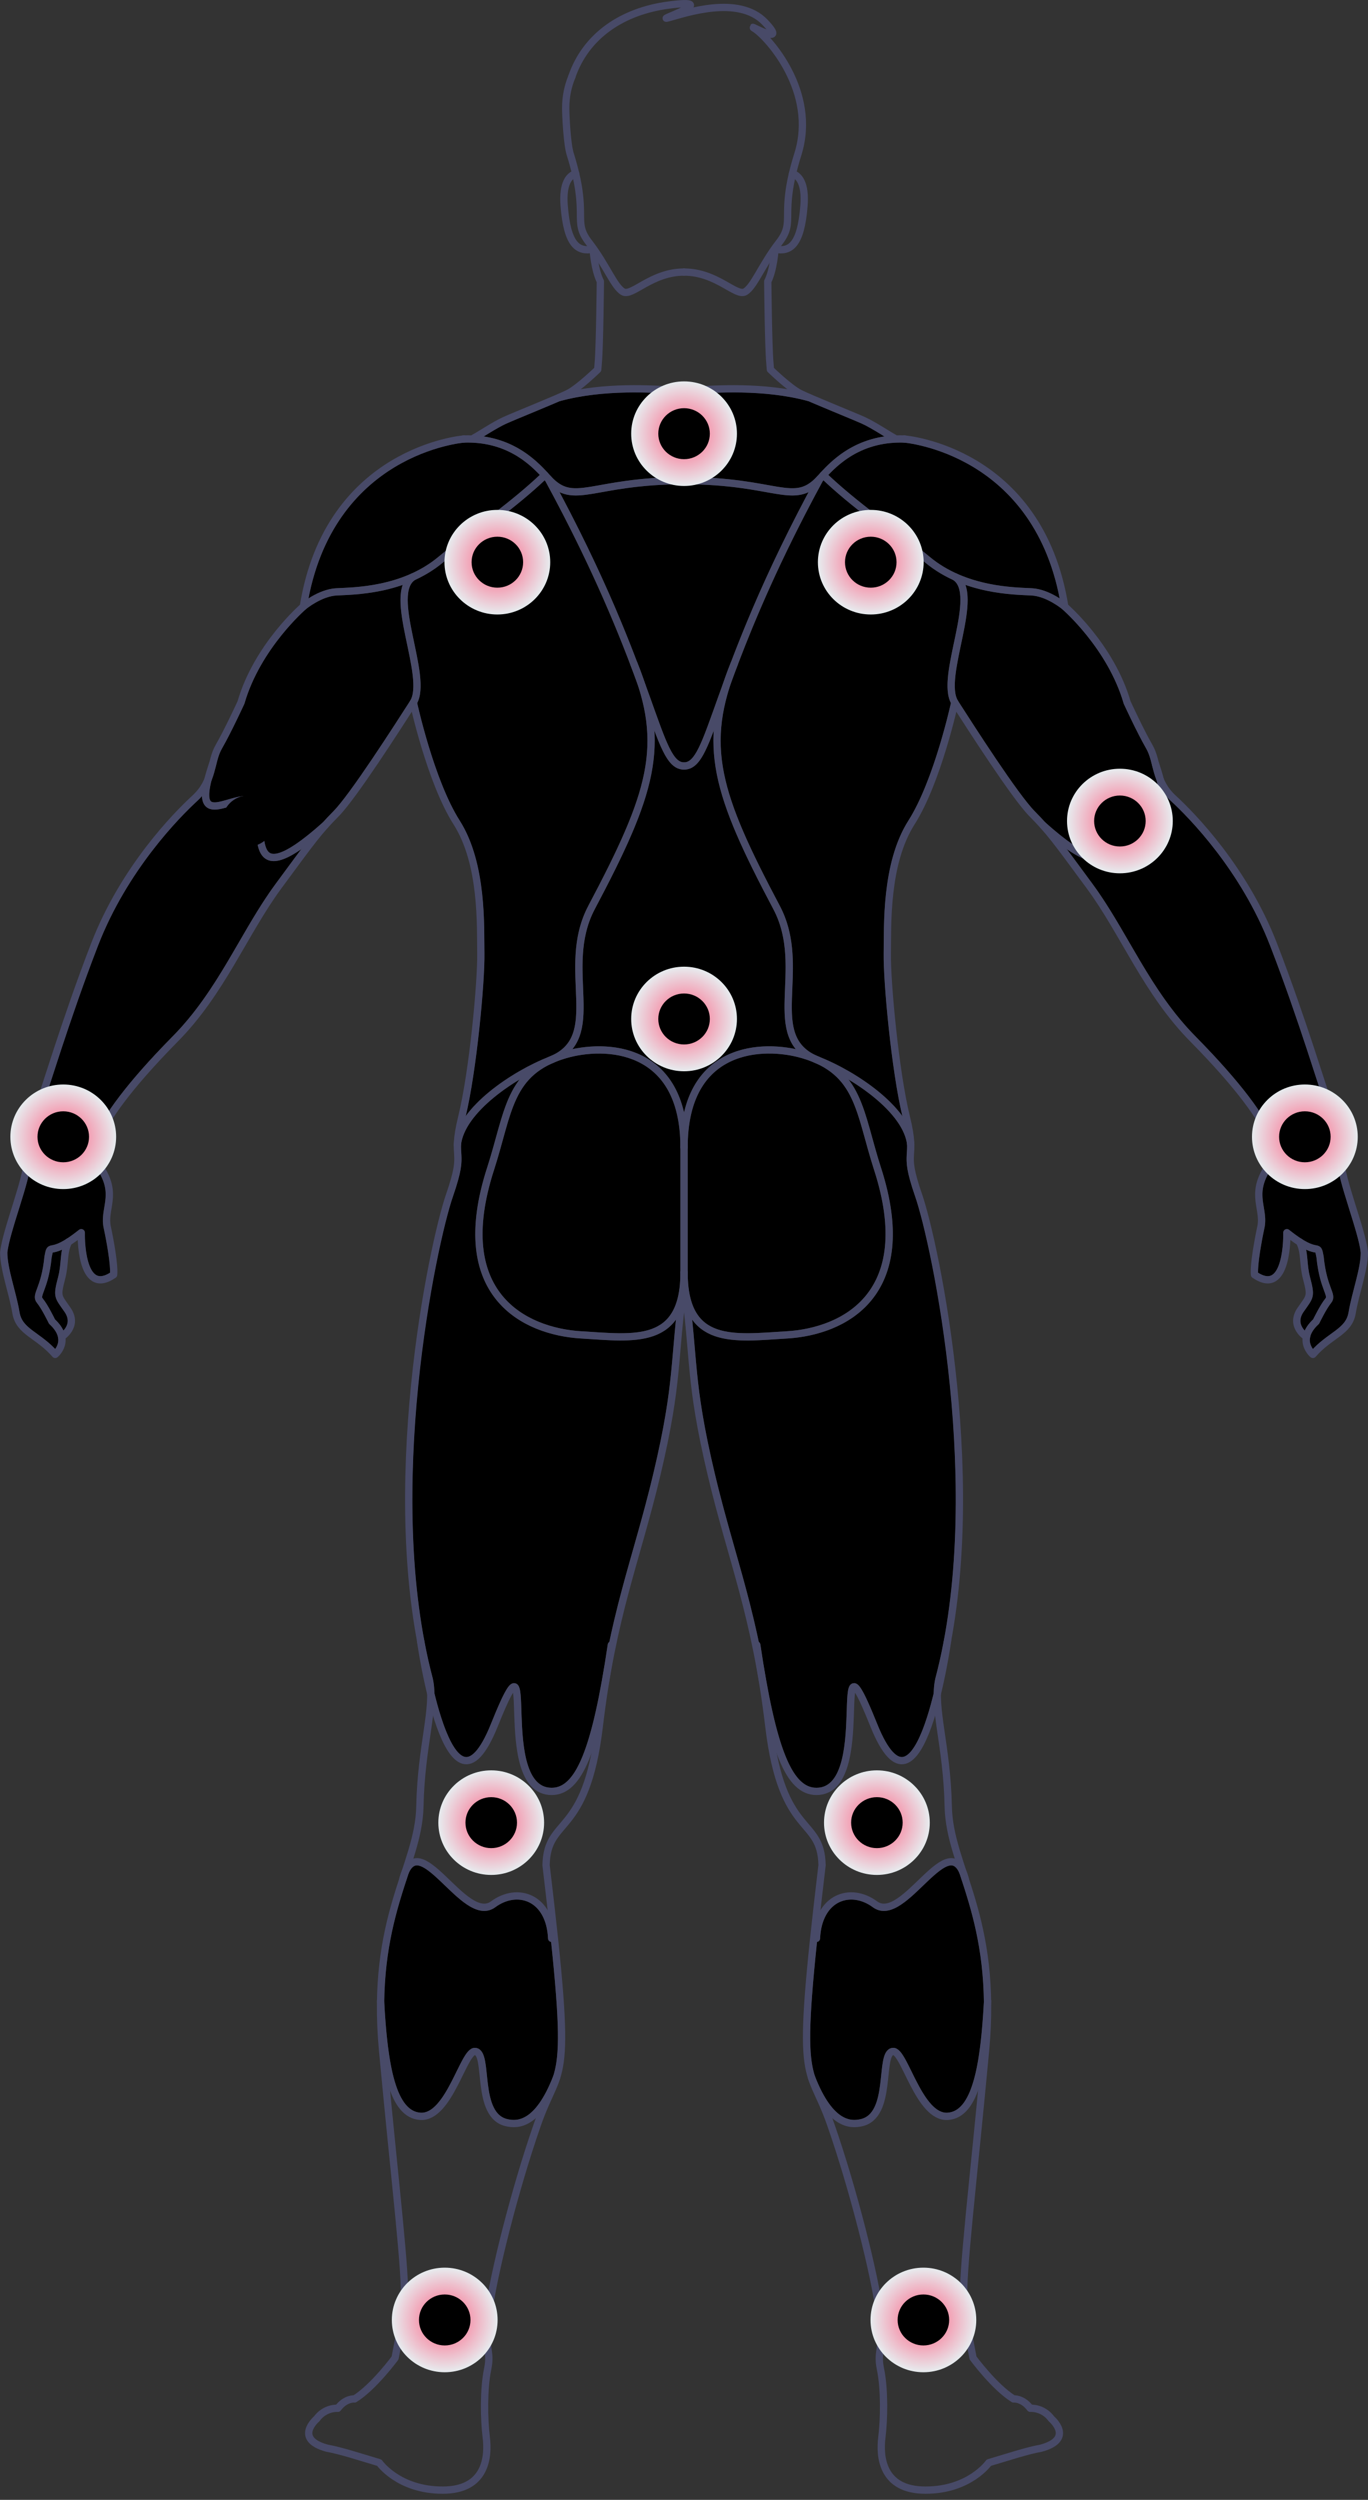 <svg viewBox="0 0 660.46 1206.46" fill="none" xmlns="http://www.w3.org/2000/svg" class="w-screen lg:w-full mc:h-[700px] 2xl:h-[90vh] 3xl:h-[95vh] 4xl:h-screen sm:mx-auto object-fit  animate-fade-in menor"><rect x="0" y="0" width="660.46" height="1206.46" fill="#333333" stroke="none"/><defs><radialGradient id="jointradial" cx="50%" cy="50%" r="50%" fx="50%" fy="50%"><stop offset="0%" style="stop-color: rgb(254, 91, 127); stop-opacity: 1;"></stop><stop offset="100%" style="stop-color: rgb(231, 236, 239); stop-opacity: 1;"></stop></radialGradient></defs><g id="traps" class="bodymap text-mw-gray active:text-mw-red-700 lg:hover:text-mw-red-100"><path d="M233.69,210.53c3.21-1.97,7.59-4.66,10.69-6.06,1.99-.9,6.6-2.81,11.49-4.84,5-2.07,10.45-4.34,14.44-6.07.04,0,.07,0,.11-.02,19.55-5.27,40.39-4.24,51.58-3.69,1.19.06,2.28.11,3.24.16,3.33.14,6.72.14,10.04,0,.96-.04,2.04-.1,3.23-.16,11.2-.55,32.03-1.58,51.58,3.69.04,0,.07.02.11.02,4,1.73,9.45,4,14.45,6.07,4.89,2.03,9.5,3.94,11.49,4.84,3.08,1.4,7.48,4.09,10.69,6.06.06.04.12.08.19.11-16.13,2.35-25.59,11.71-30.85,17.43h0s-.02.03-.02.04c-.36.39-.71.77-1.03,1.12l-.53.58-.04.04c-6.7,7.33-11.8,6.41-24.14,4.2-9.02-1.62-21.37-3.83-40.14-3.83s-31.12,2.21-40.14,3.83c-12.33,2.21-17.44,3.12-24.14-4.2-.02-.02-.03-.04-.04-.04l-.52-.58c-5-5.5-14.62-16.06-31.89-18.59.05-.04.11-.08.18-.11Z" fill="currentColor"></path></g><g id="calves" class="bodymap text-mw-gray active:text-mw-red-700 lg:hover:text-mw-red-100"><path d="M475.03,965.71v.08c-1.41,26.22-4.62,53.06-17.62,53.83-7.32.45-13.09-11.27-17.28-19.82-3.48-7.09-5.78-11.78-9.14-11.49-4.23.36-4.81,5.96-5.54,13.06-.9,8.78-2.02,19.7-10.11,21.38-3.17.66-12.83,2.66-21.97-20.97,0-.02,0-.04-.02-.06-2.96-9.62-3.27-22.92,1.1-64.53.81-.12,1.45-.8,1.49-1.64.39-8.56,3.78-14.95,9.32-17.55,4.9-2.3,10.93-1.39,16.12,2.44,7.63,5.62,16.5-2.93,24.34-10.47,5.12-4.93,10.91-10.52,14.28-9.61,1.49.4,2.61,2.19,3.41,4.19,0,.03.02.06.03.09.28.85.56,1.7.85,2.57,4.88,14.97,10.31,32.88,10.74,58.5Z" fill="currentColor"></path><path d="M267.16,1001.72s-.02.04-.02.06c-9.13,23.64-18.78,21.64-21.97,20.97-8.09-1.68-9.21-12.61-10.11-21.38-.72-7.1-1.3-12.7-5.53-13.06-3.37-.29-5.66,4.4-9.14,11.49-4.2,8.54-9.91,20.27-17.29,19.82-12.98-.77-16.19-27.59-17.62-53.8v-.04c.42-25.66,5.86-43.61,10.75-58.58.29-.87.57-1.72.85-2.57,0-.03.02-.06.03-.09.8-1.99,1.92-3.79,3.41-4.19,3.37-.91,9.16,4.68,14.28,9.61,7.83,7.54,16.72,16.09,24.34,10.47,5.2-3.83,11.23-4.74,16.12-2.44,5.53,2.6,8.93,8.99,9.32,17.55.04.84.67,1.52,1.48,1.64,4.38,41.61,4.07,54.93,1.1,64.53Z" fill="currentColor"></path></g><g id="hamstrings" class="bodymap text-mw-gray active:text-mw-red-700 lg:hover:text-mw-red-100"><path d="M455.77,791.39c-1.19,6.38-2.58,12.65-4.21,18.78-.49,2.22-.72,4.55-.76,7-3.9,15.79-9.27,30.08-15.03,30.77-2.1.24-6.46-1.5-12.31-16.1-7.27-18.11-9.18-19.9-11.54-19.49-2.72.47-2.85,4.22-3.14,13.29-.44,13.91-1.19,37.18-14.61,37.18-11.9,0-19.74-20.05-27.07-69.19-.08-.49-.35-.91-.73-1.17-3.47-16.43-7.45-30.43-11.55-44.89-3.24-11.39-6.58-23.17-9.72-36.45-6.98-29.43-8.2-43.68-9.62-60.19-.39-4.47-.78-9.01-1.29-14.01.84,1.15,1.77,2.19,2.78,3.14,5.97,5.52,14.37,6.89,23.83,6.89,4.61,0,9.48-.33,14.43-.66,1.63-.11,3.27-.22,4.91-.31,8.79-.53,30.52-3.65,42.65-21.18,10.11-14.62,10.97-35.24,2.55-61.28-1.64-5.04-2.93-9.76-4.19-14.33-3.1-11.22-5.73-20.73-11.38-28.13,13.7,8.25,26.93,20.08,28.18,31.58v.04c.03,1.44-.05,2.61-.12,3.72-.28,4.27-.53,7.95,3.98,20.95,8.32,23.97,29.87,128.52,13.96,214.07Z" fill="currentColor"></path><path d="M326.33,636.9c-.52,5.01-.91,9.56-1.29,14.02-1.41,16.5-2.63,30.76-9.62,60.2-3.15,13.28-6.49,25.05-9.72,36.45-4.1,14.46-8.08,28.46-11.55,44.89-.39.26-.66.68-.74,1.17-7.32,49.15-15.16,69.19-27.06,69.19-13.43,0-14.17-23.27-14.62-37.18-.29-9.07-.41-12.82-3.13-13.29-2.35-.4-4.26,1.38-11.54,19.49-5.85,14.59-10.22,16.36-12.31,16.1-5.75-.69-11.14-15.01-15.04-30.81-.05-2.47-.29-4.8-.78-7.05-1.61-6.06-2.99-12.27-4.16-18.58-.02-.06-.03-.13-.04-.19-15.89-85.48,5.65-190.03,13.97-214,4.51-13,4.27-16.68,3.99-20.95-.07-1.12-.15-2.29-.12-3.73v-.06c1.28-11.48,14.49-23.3,28.18-31.54-5.66,7.41-8.28,16.92-11.38,28.14-1.26,4.56-2.56,9.28-4.19,14.32-8.43,26.04-7.58,46.66,2.55,61.28,12.13,17.53,33.86,20.65,42.65,21.18,1.64.1,3.28.21,4.91.31,4.95.33,9.81.66,14.43.66,9.46,0,17.86-1.38,23.82-6.89,1.03-.94,1.95-1.99,2.79-3.16Z" fill="currentColor"></path></g><g id="glutes" class="bodymap text-mw-gray active:text-mw-red-700 lg:hover:text-mw-red-100"><path d="M419.87,622.8c-11.23,16.25-31.67,19.17-39.94,19.67-1.65.1-3.31.21-4.94.31-14.32.96-27.85,1.87-35.6-5.29-4.96-4.58-7.37-12.25-7.37-23.45v-60.34c0-17.89,5.12-30.73,15.2-38.16,11.92-8.78,28.54-8.24,40.1-4.82,1.86.55,3.58,1.15,5.18,1.81,0,0,.03,0,.04.02.55.22,1.08.45,1.6.69.03,0,.05.02.07.03,15.29,6.98,18.68,19.28,23.52,36.81,1.26,4.6,2.58,9.35,4.23,14.47,8.08,24.96,7.37,44.56-2.1,58.24Z" fill="currentColor"></path><path d="M328.49,553.72v60.34c0,11.2-2.4,18.87-7.36,23.45-7.74,7.16-21.28,6.25-35.6,5.29-1.64-.11-3.29-.22-4.94-.31-8.27-.5-28.7-3.42-39.95-19.67-9.47-13.68-10.17-33.28-2.1-58.24,1.65-5.11,2.96-9.87,4.23-14.47,4.83-17.54,8.23-29.83,23.52-36.81h0c.59-.24,1.17-.48,1.71-.74,1.59-.66,3.31-1.25,5.15-1.8,11.57-3.43,28.18-3.96,40.11,4.82,10.09,7.43,15.2,20.26,15.2,38.16Z" fill="currentColor"></path></g><g id="hands" class="bodymap text-mw-gray active:text-mw-red-700 lg:hover:text-mw-red-100"><path d="M639.94,626.64c.44-.52.36-.97-.63-3.61-1.08-2.9-2.88-7.75-3.72-16.17-.15-.79-.35-1.86-.5-2.34-.1-.02-.21-.03-.32-.06-.87-.16-2.16-.4-4.18-1.33.36,1.75.52,3.52.69,5.35.22,2.49.45,5.06,1.22,7.96,2.27,8.63,1.88,9.63-1.83,14.87-.39.55-.82,1.16-1.3,1.84-1.3,1.9-1.78,3.73-1.41,5.47.3,1.47,1.15,2.68,1.96,3.57.85-1.84,2.21-3.65,4.07-5.42.7-1.42,3.69-7.4,5.95-10.12Z" fill="currentColor"></path><path d="M651.49,583.8c-3.02-9.69-5.89-18.85-5.92-24.06.31-11.64-.58-16.77-1.79-19.68-2.5,6.52-6.66,11.34-11.52,13.21-1.71.66-3.62.97-5.67.97-3.29,0-6.9-.84-10.54-2.46,1.9,6.05.57,8.47.2,9-.03.03-.04.05-.07.08-8,9.85-7.03,15.67-5.99,21.85.49,2.9.99,5.9.44,9.21-3.09,14.65-3.29,20.48-3.24,22.31,2.7,1.69,4.9,2.1,6.55,1.22,4.41-2.36,5.77-13.81,5.6-20.47-.02-.68.36-1.31.98-1.62.62-.3,1.36-.22,1.9.21,2.33,1.87,4.28,3.25,5.89,4.29.07.04.13.08.2.13,3.86,2.44,5.81,2.81,6.91,3.02,2.76.52,2.98,1.72,3.64,5.27,0,.04,0,.1.02.15.8,8.02,2.44,12.45,3.54,15.38,1.06,2.84,1.82,4.9.04,7.05-2.25,2.7-5.6,9.62-5.63,9.69-.1.2-.23.38-.39.53-2.89,2.65-4.31,5.29-4.25,7.83.05,1.74.8,3.17,1.49,4.13,2.98-3.12,5.98-5.3,8.67-7.24,4.48-3.25,7.73-5.59,8.55-10.55.62-3.75,1.69-7.88,2.71-11.86,1.55-5.97,3.15-12.14,3.16-16.84-.51-4.77-3.04-12.89-5.5-20.74Z" fill="currentColor"></path><path d="M29.85,631.3c-3.72-5.24-4.1-6.24-1.83-14.87.77-2.89,1-5.46,1.22-7.96.17-1.83.33-3.6.69-5.35-2.02.93-3.32,1.17-4.19,1.33-.1.03-.21.04-.31.06-.16.48-.36,1.56-.5,2.34-.84,8.42-2.64,13.27-3.73,16.17-.98,2.64-1.06,3.09-.62,3.61,2.26,2.72,5.25,8.7,5.95,10.12,1.87,1.77,3.23,3.57,4.07,5.41.81-.87,1.65-2.09,1.96-3.56.36-1.74-.11-3.58-1.42-5.47-.47-.68-.9-1.29-1.29-1.84Z" fill="currentColor"></path><path d="M49.89,591.99c-.57-3.38-.06-6.38.42-9.28,1.03-6.17,2.01-11.99-6-21.85-.02-.03-.04-.05-.06-.08-.37-.52-1.71-2.95.2-8.99-3.63,1.62-7.25,2.46-10.54,2.46-2.04,0-3.95-.32-5.67-.98-4.86-1.87-9.01-6.69-11.51-13.22-1.21,2.91-2.1,8.03-1.79,19.63-.04,5.26-2.89,14.42-5.92,24.11-2.45,7.85-4.99,15.96-5.49,20.74.02,4.69,1.62,10.87,3.16,16.84,1.03,3.99,2.1,8.11,2.72,11.86.82,4.96,4.06,7.3,8.54,10.55,2.7,1.94,5.69,4.12,8.67,7.24.7-.96,1.46-2.4,1.49-4.16,0-.47-.03-.95-.12-1.43-.41-2.08-1.79-4.21-4.12-6.36-.16-.15-.29-.33-.39-.53-.04-.07-3.39-7-5.63-9.69-1.79-2.15-1.03-4.2.04-7.05,1.09-2.93,2.74-7.36,3.54-15.38,0-.05,0-.1.02-.15.66-3.55.88-4.75,3.64-5.27,1.57-.3,4.86-.93,13-7.44.54-.43,1.27-.51,1.89-.21.62.31,1.01.94.99,1.62-.18,6.66,1.18,18.11,5.6,20.47,1.65.88,3.85.47,6.55-1.22.05-1.78-.13-7.6-3.22-22.22Z" fill="currentColor"></path></g><g id="forearms" class="bodymap text-mw-gray active:text-mw-red-700 lg:hover:text-mw-red-100"><path d="M641.37,536.12c-1.96,6.88-5.9,12.17-10.38,13.89-4.44,1.69-10.73.5-16.91-3.2-4.3-9.14-14.31-23.73-36.66-46.42-13.84-13.95-23.22-30.12-32.29-45.76-5.73-9.89-11.14-19.21-17.56-27.96l-.42-.57c-5.13-6.98-8.93-12.15-12-16.23,5.56,3.85,9.87,5.69,13.21,5.69,1.03,0,1.97-.17,2.82-.52,5.08-2.06,5.49-9.14,5.89-15.99.27-4.54.57-9.68,2.41-10.81,2.17-1.33,6.32-.12,9.98.95,4.49,1.31,9.14,2.67,11.84-.1,1.07-1.1,1.66-2.7,1.74-4.91.68.79,1.44,1.57,2.29,2.35,7.59,6.98,33.48,32.65,47.87,69.77,9.51,24.54,17.43,48.99,22.17,63.6,2.34,7.23,3.9,12.01,4.64,13.76.42.99.89,1.75,1.37,2.44Z" fill="currentColor"></path><path d="M145.36,409.89c-3.07,4.07-6.87,9.25-11.99,16.22l-.42.57c-6.43,8.74-11.84,18.07-17.56,27.96-9.07,15.63-18.45,31.8-32.3,45.76-22.35,22.69-32.36,37.27-36.65,46.41-6.18,3.7-12.47,4.9-16.91,3.2-4.48-1.72-8.42-7.01-10.38-13.9.48-.69.95-1.45,1.37-2.43.74-1.75,2.29-6.53,4.63-13.76,4.74-14.61,12.67-39.06,22.18-63.6,14.39-37.11,40.27-62.78,47.87-69.77.85-.79,1.61-1.57,2.3-2.36.08,2.22.66,3.81,1.74,4.92,2.7,2.76,7.34,1.41,11.84.1,3.66-1.08,7.81-2.28,9.98-.95,1.85,1.14,2.15,6.28,2.4,10.81.4,6.85.81,13.93,5.9,15.99.85.34,1.79.52,2.81.52,3.34,0,7.65-1.84,13.2-5.68Z" fill="currentColor"></path></g><g id="triceps" class="bodymap text-mw-gray active:text-mw-red-700 lg:hover:text-mw-red-100"><path d="M558.73,386.68c-1.2,1.24-4.96.14-8.28-.83-4.59-1.34-9.33-2.73-12.84-.57-3.41,2.1-3.73,7.68-4.08,13.59-.32,5.5-.68,11.73-3.7,12.96-2.65,1.08-9.14-.61-24.99-14.77h0s0-.02-.02-.03c-.02-.02-.03-.03-.04-.04-1.59-1.78-3.24-3.51-5.2-5.5-8.08-8.18-28.8-40.45-36.6-52.6l-.5-.76v-.02s0,0,0,0c0,0-.02-.03-.03-.04-3.09-5.07-.72-16.32,1.57-27.21,2.25-10.68,4.56-21.65,2.09-28.59,12.14,4.23,23.77,4.75,29.99,5.02.7.04,1.33.06,1.88.09,7.16.39,14.43,6.24,14.94,6.66t.02.02s0,0,.03.03c.87.75,22.04,19.45,29.55,45.42.02.09.05.17.09.24.26.57,6.42,13.93,10.73,21.4,1.4,2.41,2.1,5.09,2.81,7.9.04.15.07.3.11.45.57,2.27,1.18,4.68,2.17,7.14,0,0,0,0,0,.02,1.75,6.98,1.03,9.28.31,10.02Z" fill="currentColor"></path><path d="M198.03,338.14l-.03.05h0s-.45.71-.45.71c-7.81,12.15-28.53,44.42-36.6,52.6-1.97,2-3.64,3.75-5.26,5.55h0s0,.02,0,.02c-15.85,14.14-22.34,15.83-24.98,14.76-3.02-1.22-3.39-7.46-3.7-12.96-.34-5.91-.67-11.49-4.07-13.59-3.52-2.16-8.27-.77-12.85.57-3.31.97-7.08,2.07-8.28.83-.73-.74-1.44-3.03.31-10.02,0,0,0,0,0-.02.99-2.47,1.59-4.87,2.17-7.14.75-2.99,1.45-5.8,2.93-8.35,4.31-7.47,10.47-20.83,10.73-21.4.04-.08.06-.16.09-.24,7.61-26.35,29.36-45.27,29.58-45.45,0,0,.03-.02.04-.04.67-.54,7.84-6.26,14.92-6.64.56-.03,1.18-.05,1.88-.09,6.22-.27,17.86-.79,29.99-5.03-2.47,6.94-.17,17.91,2.09,28.6,2.3,10.93,4.69,22.22,1.53,27.27Z" fill="currentColor"></path></g><g id="lats" class="bodymap text-mw-gray active:text-mw-red-700 lg:hover:text-mw-red-100"><path d="M460.55,310.16c-2.47,11.73-4.81,22.83-1.44,29.18-1.15,5.04-8.99,38.57-20.51,56.67-11.74,18.46-11.85,45.39-11.92,59.85,0,1.61-.02,3.08-.04,4.39-.2,12.91,3.54,55.42,9.02,78.37-9.26-12.73-27.37-23.51-39.84-28.45h0c-.68-.32-1.38-.62-2.1-.92h0c-12.29-5.86-11.8-17.54-11.17-32.16.52-12.39,1.11-26.43-6.06-39.94-27.18-51.29-34.71-74.09-23.78-106.94.02-.04.03-.1.05-.15,1.04-2.86,2.17-5.89,3.39-9.09,8.26-21.71,20.7-51.34,41.17-88.91l.23-.25c9.33,8.75,18.9,16.09,29.02,23.85,6.51,4.99,13.24,10.15,20.16,15.89,4.25,3.52,8.81,6.24,13.42,8.35,0,0,.02,0,.02,0,5.96,3.89,3.13,17.3.4,30.26Z" fill="currentColor"></path><path d="M284.03,437.14c-7.16,13.52-6.57,27.55-6.05,39.94.62,14.65,1.11,26.36-11.25,32.19,0,0-.03,0-.04.02-.65.26-1.29.54-1.9.82,0,0-.02,0-.03,0-12.47,4.94-30.64,15.74-39.91,28.5,5.46-22.96,9.21-65.46,9.01-78.37-.02-1.31-.03-2.79-.04-4.4-.06-14.46-.18-41.38-11.92-59.84-11.52-18.1-19.37-51.63-20.51-56.67,3.37-6.35,1.03-17.45-1.44-29.18-2.75-12.99-5.57-26.43.43-30.29,0,0,0,0,0,0,4.6-2.1,9.15-4.82,13.39-8.33,6.92-5.74,13.65-10.9,20.16-15.89,10.12-7.75,19.69-15.1,29.02-23.85l.23.25c23.51,43.19,36.45,75.86,44.59,98.11,0,.02.02.03.02.04,10.93,32.85,3.39,55.65-23.79,106.94Z" fill="currentColor"></path></g><g id="lowerback" class="bodymap text-mw-gray active:text-mw-red-700 lg:hover:text-mw-red-100"><path d="M384.18,506.32c-12-2.59-27.49-2.09-39.07,6.44-7.44,5.48-12.42,13.54-14.86,24.07-2.44-10.53-7.42-18.59-14.86-24.07-11.58-8.53-27.07-9.03-39.06-6.44,6.12-7.5,5.66-18.21,5.19-29.38-.5-11.94-1.08-25.48,5.64-38.17,20.65-38.94,30.2-62.3,28.8-86.04,4.76,12.64,8.11,18.59,14.12,18.69.05,0,.12,0,.18,0s.12,0,.19,0c6.01-.11,9.36-6.07,14.13-18.71-1.42,23.73,8.13,47.1,28.78,86.06,6.73,12.68,6.15,26.23,5.65,38.17-.47,11.17-.93,21.88,5.19,29.38Z" fill="currentColor"></path></g><g id="traps-middle" class="bodymap text-mw-gray active:text-mw-red-700 lg:hover:text-mw-red-100"><path d="M390.36,237.49c-18.28,34.34-29.74,61.7-37.49,82.12,0,0,0,.03-.02.04,0,.04-.03.06-.04.1-1.22,3-2.31,5.9-3.25,8.73-.03.04-.04.09-.05.13-1.56,4.29-2.96,8.2-4.22,11.72-6.56,18.38-9.85,27.6-15.04,27.6s-8.48-9.22-15.04-27.6c-1.26-3.52-2.65-7.43-4.22-11.72,0-.04-.03-.09-.05-.13-.95-2.83-2.03-5.73-3.25-8.73,0-.04-.03-.06-.04-.1,0,0,0-.03-.02-.04-7.76-20.42-19.22-47.78-37.5-82.12,2.48,1.17,5.04,1.63,7.88,1.63,3.63,0,7.73-.73,12.72-1.63,8.88-1.59,21.05-3.78,39.5-3.78s30.63,2.19,39.51,3.78c4.99.89,9.09,1.63,12.72,1.63,2.84,0,5.39-.45,7.88-1.63Z" fill="currentColor"></path></g><g id="rear-shoulders" class="bodymap text-mw-gray active:text-mw-red-700 lg:hover:text-mw-red-100"><path d="M511.59,288.79c-3.24-2.06-8.25-4.62-13.43-4.9-.56-.04-1.2-.06-1.91-.09-6.97-.31-21.03-.93-34.55-7.07-4.38-1.99-8.7-4.55-12.71-7.89-6.97-5.78-13.74-10.96-20.27-15.97-10.06-7.72-19.59-15.02-28.81-23.66,6.14-6.45,17.33-16.23,36.59-15.6h.02c.17,0,16.25,1.4,33.54,11.85,15.31,9.27,34.65,27.7,41.54,63.32Z" fill="currentColor"></path><path d="M260.61,229.21c-9.23,8.65-18.75,15.95-28.81,23.66-6.54,5.01-13.29,10.19-20.27,15.97-4,3.33-8.34,5.89-12.71,7.89-13.52,6.15-27.58,6.76-34.55,7.07-.71.03-1.35.05-1.92.09-5.18.27-10.19,2.84-13.43,4.9,6.9-35.62,26.23-54.06,41.55-63.33,17.29-10.46,33.37-11.85,33.53-11.85h.02c19.28-.62,30.45,9.14,36.6,15.6Z" fill="currentColor"></path></g><g id="body" class="body-map__model"><path d="M266.34,935.47c-.89-19.84-16.47-25.12-28.26-16.43-14.11,10.4-36.12-39.53-43.56-12.29" fill="none" stroke="#484a68" stroke-linecap="round" stroke-linejoin="round" stroke-width="3.52"></path><path d="M17.22,535.8c2.09,7.99,6.55,13.88,11.67,15.84,4.99,1.91,12,.65,18.85-3.56" fill="none" stroke="#484a68" stroke-linecap="round" stroke-linejoin="round" stroke-width="3.52"></path><path d="M102.63,368.78c-11.91,35.01,10.78,12.73,19.35,18,8.73,5.36-8.23,50.09,34.96,11.52" fill="none" stroke="#484a68" stroke-linecap="round" stroke-linejoin="round" stroke-width="3.52"></path><path d="M223.86,211.87c23.48-.79,35.4,13.24,40.81,19.16,12.57,13.74,20.72.94,65.59.94" fill="none" stroke="#484a68" stroke-linecap="round" stroke-linejoin="round" stroke-width="3.52"></path><path d="M264.67,231.03c52.5,96.35,51.77,138.65,65.59,138.65" fill="none" stroke="#484a68" stroke-linecap="round" stroke-linejoin="round" stroke-width="3.52"></path><path d="M146.43,292.74s7.92-6.67,16.02-7.1c8.1-.43,32.12-.43,50.22-15.45,18.1-15.01,34.72-25.92,50.42-40.9" fill="none" stroke="#484a68" stroke-linecap="round" stroke-linejoin="round" stroke-width="3.52"></path><path d="M306.02,320.31c16.1,39.45,8.58,62.94-20.42,117.65-15.8,29.81,7.37,62.98-19.95,73.7-17.48,6.86-43.08,23.91-44.85,40.85" fill="none" stroke="#484a68" stroke-linecap="round" stroke-linejoin="round" stroke-width="3.52"></path><path d="M199.54,339.06c7.74-12.38-13.12-52.58,0-60.72" fill="none" stroke="#484a68" stroke-linecap="round" stroke-linejoin="round" stroke-width="3.52"></path><path d="M330.26,614.06c0,35.81-24.38,31.69-49.78,30.16-27.16-1.64-63.32-19.3-43.62-80.18,8.85-27.35,8.53-46.89,35.82-54.97,19.3-5.72,57.58-4.57,57.58,44.65" fill="none" stroke="#484a68" stroke-linecap="round" stroke-linejoin="round" stroke-width="3.52"></path><path d="M203,791.63s13.43,96.36,35.71,40.85c22.28-55.5-1.29,32.07,27.64,32.07,13.1,0,21.17-19.38,28.81-70.69" fill="none" stroke="#484a68" stroke-linecap="round" stroke-linejoin="round" stroke-width="3.52"></path><path d="M183.71,965.72c1.71,31.85,5.8,54.85,19.28,55.65,13.93.82,20.85-31.78,26.38-31.31,6.93.59-.18,31.18,15.44,34.42,4.79.99,14.84,1.64,24-22.13" fill="none" stroke="#484a68" stroke-linecap="round" stroke-linejoin="round" stroke-width="3.52"></path><path d="M394.18,935.47c.89-19.84,16.47-25.12,28.26-16.43,14.11,10.4,36.12-39.53,43.56-12.29" fill="none" stroke="#484a68" stroke-linecap="round" stroke-linejoin="round" stroke-width="3.52"></path><path d="M643.3,535.8c-2.09,7.99-6.55,13.88-11.67,15.84-4.99,1.91-12,.65-18.85-3.56" fill="none" stroke="#484a68" stroke-linecap="round" stroke-linejoin="round" stroke-width="3.52"></path><path d="M557.89,368.78c11.91,35.01-10.78,12.73-19.35,18-8.73,5.36,8.23,50.09-34.96,11.52" fill="none" stroke="#484a68" stroke-linecap="round" stroke-linejoin="round" stroke-width="3.52"></path><path d="M390.56,191.86c-21.92-5.91-45.38-4.01-55.35-3.59-3.3.14-6.59.14-9.89,0-9.98-.42-33.44-2.32-55.35,3.59" fill="none" stroke="#484a68" stroke-linecap="round" stroke-linejoin="round" stroke-width="3.52"></path><path d="M436.66,211.87c-23.48-.79-35.4,13.24-40.81,19.16-12.57,13.74-20.72.94-65.59.94" fill="none" stroke="#484a68" stroke-linecap="round" stroke-linejoin="round" stroke-width="3.52"></path><path d="M395.85,231.03c-52.5,96.35-51.77,138.65-65.59,138.65" fill="none" stroke="#484a68" stroke-linecap="round" stroke-linejoin="round" stroke-width="3.52"></path><path d="M514.09,292.74s-7.92-6.67-16.02-7.1c-8.1-.43-32.12-.43-50.22-15.45-18.1-15.01-34.72-25.92-50.42-40.9" fill="none" stroke="#484a68" stroke-linecap="round" stroke-linejoin="round" stroke-width="3.52"></path><path d="M354.5,320.31c-16.1,39.45-8.58,62.94,20.42,117.65,15.8,29.81-7.37,62.98,19.95,73.7,17.48,6.86,43.08,23.91,44.85,40.85" fill="none" stroke="#484a68" stroke-linecap="round" stroke-linejoin="round" stroke-width="3.52"></path><path d="M460.98,339.06c-7.74-12.38,13.12-52.58,0-60.72" fill="none" stroke="#484a68" stroke-linecap="round" stroke-linejoin="round" stroke-width="3.52"></path><path d="M330.26,614.06c0,35.81,24.38,31.69,49.78,30.16,27.16-1.64,63.32-19.3,43.62-80.18-8.85-27.35-8.53-46.89-35.82-54.97-19.3-5.72-57.58-4.57-57.58,44.65" fill="none" stroke="#484a68" stroke-linecap="round" stroke-linejoin="round" stroke-width="3.52"></path><path d="M457.52,791.63s-13.43,96.36-35.71,40.85c-22.28-55.5,1.29,32.07-27.64,32.07-13.1,0-21.17-19.38-28.81-70.69" fill="none" stroke="#484a68" stroke-linecap="round" stroke-linejoin="round" stroke-width="3.52"></path><path d="M476.8,965.72c-1.71,31.85-5.8,54.85-19.28,55.65-13.93.82-20.85-31.78-26.38-31.31-6.93.59.18,31.18-15.44,34.42-4.79.99-14.84,1.64-24-22.13" fill="none" stroke="#484a68" stroke-linecap="round" stroke-linejoin="round" stroke-width="3.52"></path><line x1="330.26" y1="553.71" x2="330.26" y2="614.06" fill="none" stroke="#484a68" stroke-linecap="round" stroke-linejoin="round" stroke-width="3.52"></line><path d="M330.26,619.22c-5.25,37.26-2.28,46.61-13.11,92.29-9.91,41.79-21.41,67.61-27.83,121.66-6.42,54.05-25.22,43.33-25.68,67.01,13.34,111.61,6.88,93.43-4.16,125.06-11.04,31.63-21.35,72.92-23.59,90.89-2.37,19.05,1.52,17.62-.47,27.29-1.99,9.66-1.75,24.1-.66,32.87,1.09,8.77.3,25.48-21.05,25.48s-30.58-13.24-30.58-13.24c-9.05-2.68-18.82-5.91-25.15-6.98-16.47-4.47-5.13-14.14-5.13-14.14,4.18-5.7,10.27-5.14,10.27-5.14,3.74-4.98,8.08-4.52,8.08-4.52,9.23-5.73,19.54-19.77,19.54-19.77,1.65-8.95,3.29-15.73,4.39-27.67,1.1-11.94-4.39-55.88-10.42-120.72-6.03-64.83,17.42-88.35,18.01-117.83.59-29.47,7.5-47.62,4.55-61.22-23.86-89.98,1.7-210.43,9.8-233.79,8.1-23.36.47-15.59,5.89-37.67,5.42-22.07,9.39-65.4,9.18-78.81-.21-13.41,1.04-43.32-11.68-63.33-12.72-20.01-20.88-57.88-20.88-57.88-7.83,12.19-28.95,45.18-37.32,53.67-8.37,8.49-11.09,12.21-27.84,34.99-16.75,22.77-27.42,51.13-50.03,73.91-46.47,47.2-38.65,58.15-38.65,58.15,12.42,15.29,4.33,22.29,5.92,31.86,4.05,19.15,3.18,23.57,3.18,23.57-16.47,11.29-15.6-20.29-15.6-20.29-15.89,12.72-14.59,4-16.02,11.67-1.55,15.69-6.38,18.24-3.97,21.14,2.41,2.9,5.86,10.06,5.86,10.06,9.83,9.04,1.55,15.86,1.55,15.86-8.28-9.55-17.41-10.74-18.96-20.12-1.55-9.38-5.9-20.97-5.9-29.08,1.08-10.53,11.36-35.4,11.42-44.71-.62-23.04,3.5-21.54,5.71-26.73,2.21-5.19,12.71-40.97,26.79-77.3,14.09-36.33,39.03-61.88,48.31-70.42,9.29-8.54,7.34-17.51,11.66-24.99s10.66-21.26,10.66-21.26c7.86-27.19,30.11-46.29,30.11-46.29,12.11-75.75,77.43-80.87,77.43-80.87" fill="none" stroke="#484a68" stroke-linecap="round" stroke-linejoin="round" stroke-width="3.52"></path><path d="M29.74,645.19s8.31-5.16,2.87-13.06c-4.55-6.58-5.28-6.14-2.87-15.29,1.87-7.08.7-12.38,3.36-17.5" fill="none" stroke="#484a68" stroke-linecap="round" stroke-linejoin="round" stroke-width="3.52"></path><path d="M330.26,619.22c5.25,37.26,2.28,46.61,13.11,92.29,9.91,41.79,21.41,67.61,27.83,121.66,6.42,54.05,25.22,43.33,25.68,67.01-13.34,111.61-6.88,93.43,4.16,125.06,11.04,31.63,21.35,72.92,23.59,90.89,2.37,19.05-1.52,17.62.47,27.29,1.99,9.66,1.75,24.1.66,32.87-1.09,8.77-.3,25.48,21.05,25.48s30.58-13.24,30.58-13.24c9.05-2.68,18.82-5.91,25.15-6.98,16.47-4.47,5.13-14.14,5.13-14.14-4.18-5.7-10.27-5.14-10.27-5.14-3.74-4.98-8.08-4.52-8.08-4.52-9.23-5.73-19.54-19.77-19.54-19.77-1.65-8.95-3.29-15.73-4.39-27.67-1.1-11.94,4.39-55.88,10.42-120.72,6.03-64.83-17.42-88.35-18.01-117.83-.59-29.47-7.5-47.62-4.55-61.22,23.86-89.98-1.7-210.43-9.8-233.79-8.1-23.36-.47-15.59-5.89-37.67-5.42-22.07-9.39-65.4-9.18-78.81.21-13.41-1.04-43.32,11.68-63.33,12.72-20.01,20.88-57.88,20.88-57.88,7.83,12.19,28.95,45.18,37.32,53.67,8.37,8.49,11.09,12.21,27.84,34.99,16.75,22.77,27.42,51.13,50.03,73.91,46.47,47.2,38.65,58.15,38.65,58.15-12.42,15.29-4.33,22.29-5.92,31.86-4.05,19.15-3.18,23.57-3.18,23.57,16.47,11.29,15.6-20.29,15.6-20.29,15.89,12.72,14.59,4,16.02,11.67,1.55,15.69,6.38,18.24,3.97,21.14-2.41,2.9-5.86,10.06-5.86,10.06-9.83,9.04-1.55,15.86-1.55,15.86,8.28-9.55,17.41-10.74,18.96-20.12,1.55-9.38,5.9-20.97,5.9-29.08-1.08-10.53-11.36-35.4-11.42-44.71.62-23.04-3.5-21.54-5.71-26.73-2.21-5.19-12.71-40.97-26.79-77.3-14.09-36.33-39.03-61.88-48.31-70.42s-7.34-17.51-11.66-24.99c-4.32-7.48-10.66-21.26-10.66-21.26-7.86-27.19-30.11-46.29-30.11-46.29-12.11-75.75-77.43-80.87-77.43-80.87" fill="none" stroke="#484a68" stroke-linecap="round" stroke-linejoin="round" stroke-width="3.52"></path><path d="M630.78,645.19s-8.31-5.16-2.87-13.06c4.55-6.58,5.28-6.14,2.87-15.29-1.87-7.08-.7-12.38-3.36-17.5" fill="none" stroke="#484a68" stroke-linecap="round" stroke-linejoin="round" stroke-width="3.52"></path><g><path d="M228.95,211.29c1.57-.7,9.71-6.15,14.7-8.41s25.39-10.44,30.52-12.98c5.14-2.54,14.41-11.57,14.41-11.57l.25-3.16c.72-7.78,1.02-39.35,1.02-39.35-2.91-5.76-3.49-15.57-3.49-15.57-7.29,1.44-12.53-1.87-13.99-21.04-.83-10.94,2.52-14.45,5.55-15.44" fill="none" stroke="#484a68" stroke-linecap="round" stroke-linejoin="round" stroke-width="3.52"></path><path d="M382.62,83.78c3.02,1,6.37,4.51,5.54,15.44-1.46,19.17-6.71,22.48-13.99,21.04,0,0-.58,9.81-3.5,15.57,0,0,.29,31.57,1.03,39.35l.24,3.16s9.27,9.03,14.41,11.57c5.14,2.54,25.54,10.73,30.53,12.98s13.13,7.71,14.69,8.41" fill="none" stroke="#484a68" stroke-linecap="round" stroke-linejoin="round" stroke-width="3.52"></path></g><path d="M330.26,131.3c15.78,0,25.12,12.03,29.48,9.51,4.35-2.51,8.07-13.01,16.41-23.77,8.34-10.76-.36-12.56,9.08-42.7,9.43-30.14-14.51-56.46-20.68-60.41-6.17-3.95,17.41,10.04,4.72-3.23-12.7-13.27-38.46-4.3-46.44-2.15s27.21-9.69,0-6.1c-22.12,2.92-39.92,14.6-46.79,34.66" fill="none" stroke="#484a68" stroke-linecap="round" stroke-linejoin="round" stroke-width="3.52"></path><path d="M330.26,131.3c-15.79,0-25.13,12.03-29.48,9.51-4.36-2.51-8.08-13.01-16.42-23.77s.36-12.56-9.07-42.7c-1.49-4.74-2.14-17.9-2.17-22.01v-.04c-.04-5.66,1.11-10.73,2.93-15.18" fill="none" stroke="#484a68" stroke-linecap="round" stroke-linejoin="round" stroke-width="3.52"></path></g><g id="ankles" class="hidden"><ellipse id="hover-9" data-name="hover" cx="445.81" cy="1119.64" rx="25.53" ry="25.24" fill="url(#jointradial)" opacity="1" stroke-width="0"></ellipse><ellipse id="hover-8" data-name="hover" cx="214.71" cy="1119.64" rx="25.53" ry="25.24" fill="url(#jointradial)" opacity="1" stroke-width="0"></ellipse><ellipse cx="214.71" cy="1119.64" rx="12.44" ry="12.3" fill="currentColor" stroke-linecap="round" stroke-linejoin="round" stroke-width="3.52"></ellipse><ellipse cx="445.81" cy="1119.64" rx="12.44" ry="12.3" fill="currentColor" stroke-linecap="round" stroke-linejoin="round" stroke-width="3.52"></ellipse></g><g id="knees" class="hidden"><ellipse id="hover-7" data-name="hover" cx="237.16" cy="879.63" rx="25.53" ry="25.24" fill="url(#jointradial)" opacity="1" stroke-width="0"></ellipse><ellipse id="hover-10" data-name="hover" cx="423.36" cy="879.63" rx="25.53" ry="25.24" fill="url(#jointradial)" opacity="1" stroke-width="0"></ellipse><ellipse cx="423.36" cy="879.63" rx="12.44" ry="12.3" fill="currentColor" stroke-linecap="round" stroke-linejoin="round" stroke-width="3.52"></ellipse><ellipse cx="237.16" cy="879.63" rx="12.44" ry="12.3" fill="currentColor" stroke-linecap="round" stroke-linejoin="round" stroke-width="3.52"></ellipse></g><g id="wrist" class="hidden"><ellipse id="hover-6" data-name="hover" cx="30.54" cy="548.63" rx="25.53" ry="25.24" fill="url(#jointradial)" opacity="1" stroke-width="0"></ellipse><ellipse id="hover-11" data-name="hover" cx="629.98" cy="548.63" rx="25.53" ry="25.24" fill="url(#jointradial)" opacity="1" stroke-width="0"></ellipse><ellipse cx="629.98" cy="548.63" rx="12.44" ry="12.3" fill="currentColor" stroke-linecap="round" stroke-linejoin="round" stroke-width="3.52"></ellipse><ellipse cx="30.54" cy="548.63" rx="12.44" ry="12.3" fill="currentColor" stroke-linecap="round" stroke-linejoin="round" stroke-width="3.52"></ellipse></g><g id="elbow" class="hidden"><ellipse id="hover-5" data-name="hover" cx="119.84" cy="396.23" rx="25.53" y="25.24" fill="url(#jointradial)" opacity="1" stroke-width="0"></ellipse><ellipse id="hover-12" data-name="hover" cx="540.68" cy="396.23" rx="25.53" ry="25.24" fill="url(#jointradial)" opacity="1" stroke-width="0"></ellipse><ellipse cx="540.68" cy="396.23" rx="12.44" ry="12.3" fill="currentColor" stroke-linecap="round" stroke-linejoin="round" stroke-width="3.52"></ellipse><ellipse cx="119.84" cy="396.23" rx="12.44" ry="12.3" fill="currentColor" stroke-linecap="round" stroke-linejoin="round" stroke-width="3.52"></ellipse></g><g id="upper-spine" class="hidden"><ellipse id="hover" cx="330.26" cy="209.3" rx="25.53" ry="25.24" fill="url(#jointradial)" opacity="1" stroke-width="0"></ellipse><ellipse cx="330.26" cy="209.3" rx="12.44" ry="12.3" fill="currentColor" stroke-linecap="round" stroke-linejoin="round" stroke-width="3.52"></ellipse></g><g id="scapula" class="hidden"><ellipse id="hover-2" data-name="hover" cx="240.12" cy="271.32" rx="25.53" ry="25.24" fill="url(#jointradial)" opacity="1" stroke-width="0"></ellipse><ellipse id="hover-3" data-name="hover" cx="420.4" cy="271.32" rx="25.53" ry="25.24" fill="url(#jointradial)" opacity="1" stroke-width="0"></ellipse><ellipse cx="420.4" cy="271.32" rx="12.44" ry="12.3" fill="currentColor" stroke-linecap="round" stroke-linejoin="round" stroke-width="3.52"></ellipse><ellipse cx="240.12" cy="271.32" rx="12.44" ry="12.3" fill="currentColor" stroke-linecap="round" stroke-linejoin="round" stroke-width="3.52"></ellipse></g><g id="lower-spine" class="hidden"><ellipse id="hover-4" data-name="hover" cx="330.26" cy="491.77" rx="25.53" ry="25.24" fill="url(#jointradial)" opacity="1" stroke-width="0"></ellipse><ellipse cx="330.26" cy="491.77" rx="12.44" ry="12.3" fill="currentColor" stroke-linecap="round" stroke-linejoin="round" stroke-width="3.52"></ellipse></g></svg>